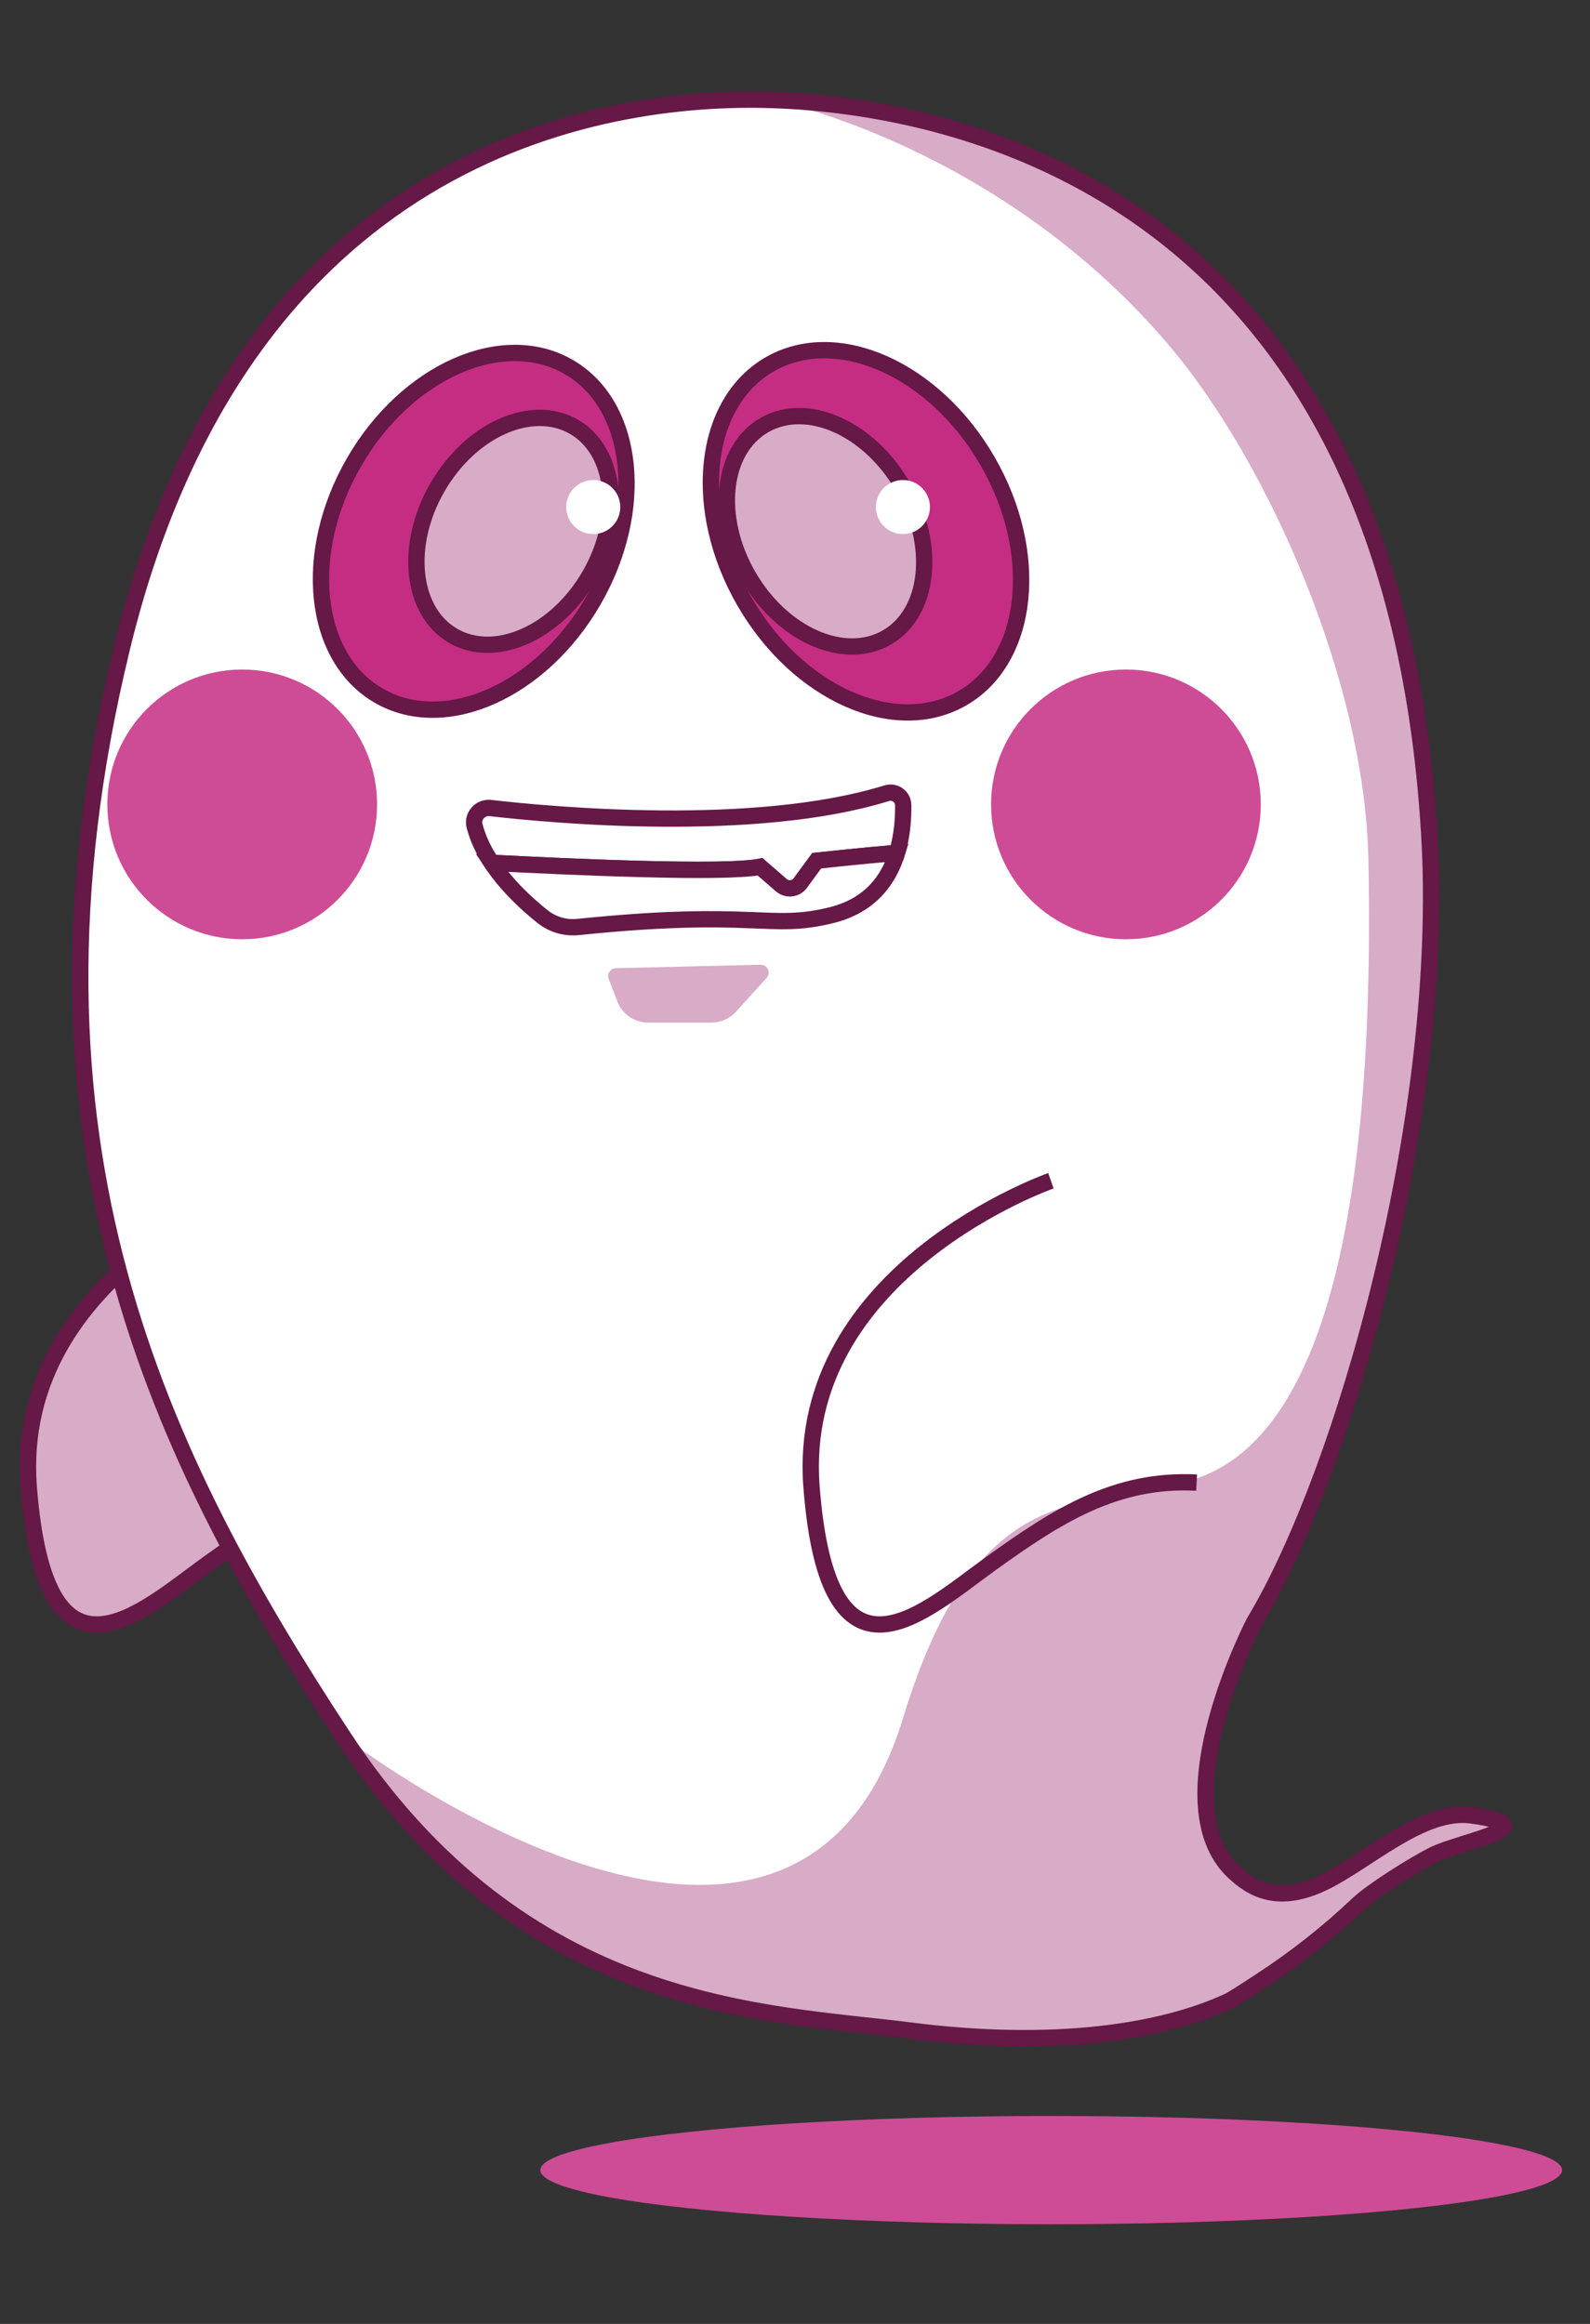 <?xml version="1.0" encoding="utf-8"?>
<!-- Generator: Adobe Illustrator 25.4.1, SVG Export Plug-In . SVG Version: 6.00 Build 0)  -->
<svg version="1.1" xmlns="http://www.w3.org/2000/svg" xmlns:xlink="http://www.w3.org/1999/xlink" x="0px" y="0px"
	 viewBox="0 0 390 570" style="enable-background:new 0 0 390 570;" xml:space="preserve">
<rect x="0" y="0" width="390" height="570" fill="#333333" stroke="none"/>
<style type="text/css">
	.st0{fill:#C3B0CF;stroke:#2B1452;stroke-width:4;stroke-miterlimit:10;}
	.st1{fill:#FFFFFF;}
	.st2{fill:#2B1452;}
	.st3{fill:#C3B0CF;}
	.st4{fill:#FFFFFF;stroke:#2B1452;stroke-width:4;stroke-miterlimit:10;}
	.st5{fill:none;stroke:#2B1452;stroke-width:4;stroke-miterlimit:10;}
	.st6{fill:url(#SVGID_1_);stroke:#2B1452;stroke-width:4;stroke-miterlimit:10;}
	.st7{fill:#C6C1D7;stroke:#2B1452;stroke-width:4;stroke-miterlimit:10;}
	.st8{fill:url(#SVGID_00000116229987243707567070000010388494648169240226_);stroke:#2B1452;stroke-width:4;stroke-miterlimit:10;}
	.st9{fill:url(#SVGID_00000163768021825631086840000010430405640741311108_);stroke:#2B1452;stroke-width:4;stroke-miterlimit:10;}
	.st10{fill:url(#SVGID_00000143579291756538255680000001648788227842048186_);stroke:#2B1452;stroke-width:4;stroke-miterlimit:10;}
	.st11{fill:#B4B0CF;stroke:#0F233A;stroke-width:4;stroke-miterlimit:10;}
	.st12{fill:#003C8A;}
	.st13{fill:#B4B0CF;}
	.st14{fill:#FFFFFF;stroke:#0F233A;stroke-width:4;stroke-miterlimit:10;}
	.st15{fill:#547CB1;}
	.st16{fill:none;stroke:#0F233A;stroke-width:4;stroke-miterlimit:10;}
	.st17{fill:#003C8A;stroke:#0F233A;stroke-width:4;stroke-miterlimit:10;}
	.st18{fill:#BAC9D8;stroke:#003C8A;stroke-width:4;stroke-miterlimit:10;}
	.st19{fill:#BCCFB0;stroke:#1C260B;stroke-width:4;stroke-miterlimit:10;}
	.st20{fill:#5B6F40;}
	.st21{fill:#BCCFB0;}
	.st22{fill:#FFFFFF;stroke:#1C260B;stroke-width:4;stroke-miterlimit:10;}
	.st23{fill:none;stroke:#1C260B;stroke-width:4;stroke-miterlimit:10;}
	.st24{fill:#5B6F40;stroke:#1C260B;stroke-width:4;stroke-miterlimit:10;}
	.st25{fill:#CFB0B4;stroke:#450619;stroke-width:4;stroke-miterlimit:10;}
	.st26{fill:#830619;}
	.st27{fill:#CFB0B4;}
	.st28{fill:#FFFFFF;stroke:#450619;stroke-width:4;stroke-miterlimit:10;}
	.st29{fill:#9C3847;}
	.st30{fill:none;stroke:#450619;stroke-width:4;stroke-miterlimit:10;}
	.st31{fill:#830619;stroke:#450619;stroke-width:4;stroke-miterlimit:10;}
	.st32{fill:#D8ABC7;stroke:#661846;stroke-width:4;stroke-miterlimit:10;}
	.st33{fill:#CD4C95;}
	.st34{fill:#D8ABC7;}
	.st35{fill:none;stroke:#661846;stroke-width:4;stroke-miterlimit:10;}
	.st36{fill:#FFFFFF;stroke:#661846;stroke-width:4;stroke-miterlimit:10;}
	.st37{fill:#C42D82;stroke:#661846;stroke-width:4;stroke-miterlimit:10;}
	.st38{fill:#E2CEBA;stroke:#3F2910;stroke-width:4;stroke-miterlimit:10;}
	.st39{fill:#FFA22D;}
	.st40{fill:#E2CEBA;}
	.st41{fill:#FFFFFF;stroke:#3F2910;stroke-width:4;stroke-miterlimit:10;}
	.st42{fill:#FFDBB3;}
	.st43{fill:none;stroke:#3F2910;stroke-width:4;stroke-miterlimit:10;}
	.st44{fill:#FFA22D;stroke:#3F2910;stroke-width:4;stroke-miterlimit:10;}
	.st45{fill:#CCB0CF;}
	.st46{fill:#CFBFB0;}
	.st47{fill:#5C733D;}
</style>
<g id="sketch">
</g>
<g id="레이어_2">
	<g>
		<path class="st0" d="M-599.19,150.58c0,0-62.81,21.96-58.72,75.06c4.09,53.11,27.57,30.64,43.91,18.89
			c16.34-11.74,30.64-20.94,50.55-19.91"/>
		<path class="st1" d="M-363.43,351.71c-16.21,7.61-42.82,11.82-78.2,7.31c-35.38-4.52-94.85-4.52-139.27-72.27
			s-83.56-145.66-54.2-266.68C-605.74-100.94-518.91-116-475.37-114.49c43.53,1.51,151.31,21.56,160.97,179.67
			c4.24,69.38-21.08,157.41-42.91,193.63c0,0-22.9,43.94-5.27,61.06c4.79,4.65,11.26,8.08,22.1,2.94s24.32-18.21,36.44-16.56
			c19.59,2.66-2.63,6.32-9.28,9.64c-4.89,2.45-15.09,8.86-18.6,12.19c-7.36,6.99-15.36,13.27-23.87,18.81
			C-359.59,349.38-362.74,351.39-363.43,351.71z"/>
		<ellipse class="st2" cx="-407.12" cy="393.24" rx="125.31" ry="13.28"/>
		<path class="st3" d="M-580.9,286.75c44.42,67.75,103.89,67.75,139.27,72.27c35.38,4.52,61.99,0.3,78.2-7.31
			c0.69-0.33,3.84-2.33,7.65-4.81c8.51-5.54,16.51-11.82,23.87-18.81c3.51-3.34,13.71-9.75,18.6-12.19
			c6.64-3.32,28.86-6.98,9.28-9.64c-12.12-1.65-25.6,11.42-36.44,16.56s-17.31,1.71-22.1-2.94c-17.64-17.12,5.27-61.06,5.27-61.06
			c21.83-36.22,45.92-154.99,42.91-193.63c-12.31-157.93-117.44-178.16-160.97-179.67c0,0,55.94,11.15,97.61,60.72
			c23.89,28.43,47.6,81.88,48.45,125.65c2.08,107.21-18.39,143.61-42.13,151.71c-25.41,8.68-53.07-3.42-71.98,58.67
			C-470.71,371.88-580.9,286.75-580.9,286.75z"/>
		<path class="st4" d="M-407.19,150.58c0,0-62.81,21.96-58.72,75.06c4.09,53.11,27.57,30.64,43.91,18.89
			c16.34-11.74,30.64-20.94,50.55-19.91"/>
		<g>
			<path class="st4" d="M-478.54,73.57l7.83,6.79l6.08-8.28c0,0,11.67-1.26,19.69-1.93c1.39-4.5,1.55-8.91,1.52-11.72
				c-0.02-2.08-2.06-3.51-4.05-2.9c-32.27,10-82.07,5.37-97.22,3.63c-2.45-0.28-4.48,1.97-3.87,4.36c0.82,3.22,2.33,6.27,4.18,9.07
				C-526.25,73.54-487.24,75.33-478.54,73.57z"/>
			<path class="st4" d="M-464.63,72.08l-4.01,5.47c-1.11,1.52-3.28,1.76-4.7,0.53l-5.19-4.5c-8.7,1.76-47.71-0.02-65.84-0.97
				c3.79,5.73,8.99,10.41,12.57,13.24c2.43,1.92,5.54,2.81,8.62,2.49c43.65-4.48,46.81,0.91,62.2-2.91
				c9.71-2.41,14.1-8.92,16.05-15.27C-452.97,70.81-464.63,72.08-464.63,72.08z"/>
		</g>
		<path class="st3" d="M-513.9,98.44l35.5-0.85c1.69-0.04,2.61,1.97,1.48,3.22l-7.52,8.31c-1.53,1.69-3.71,2.66-6,2.66h-15.54
			c-3.35,0-6.35-2.06-7.55-5.18l-2.13-5.54C-516.13,99.82-515.23,98.47-513.9,98.44z"/>
		<circle class="st3" cx="-388.79" cy="58.26" r="33.08"/>
		<circle class="st3" cx="-605.55" cy="58.26" r="33.08"/>
		<path class="st5" d="M-363.43,351.71c-16.21,7.61-42.82,11.82-78.2,7.31c-35.38-4.52-94.85-4.52-139.27-72.27
			s-83.56-145.66-54.2-266.68C-605.74-100.94-518.91-116-475.37-114.49c43.53,1.51,151.31,21.56,160.97,179.67
			c4.24,69.38-21.08,157.41-42.91,193.63c0,0-22.9,43.94-5.27,61.06c4.79,4.65,11.26,8.08,22.1,2.94s24.32-18.21,36.44-16.56
			c19.59,2.66-2.63,6.32-9.28,9.64c-4.89,2.45-15.09,8.86-18.6,12.19c-7.36,6.99-15.36,13.27-23.87,18.81
			C-359.59,349.38-362.74,351.39-363.43,351.71z"/>
		<radialGradient id="SVGID_1_" cx="-452.54" cy="-8.711" r="41.363" gradientUnits="userSpaceOnUse">
			<stop  offset="1.331947e-07" style="stop-color:#483464"/>
			<stop  offset="1" style="stop-color:#33214D"/>
		</radialGradient>
		<path class="st6" d="M-482.36,8.51c13.05,22.61,36.99,33.23,53.46,23.72c16.47-9.51,19.24-35.55,6.18-58.16
			s-36.99-33.23-53.46-23.72S-495.42-14.11-482.36,8.51z"/>
		
			<ellipse transform="matrix(0.866 -0.5 0.5 0.866 -57.602 -232.398)" class="st7" cx="-462.46" cy="-8.71" rx="21.9" ry="30.07"/>
		
			<radialGradient id="SVGID_00000140737076666325029190000008129081865523369867_" cx="-548.753" cy="-8.711" r="40.734" gradientUnits="userSpaceOnUse">
			<stop  offset="1.331947e-07" style="stop-color:#483464"/>
			<stop  offset="1" style="stop-color:#33214D"/>
		</radialGradient>
		
			<path style="fill:url(#SVGID_00000140737076666325029190000008129081865523369867_);stroke:#2B1452;stroke-width:4;stroke-miterlimit:10;" d="
			M-519.39,8.24c-12.86,22.27-36.43,32.73-52.65,23.36c-16.22-9.36-18.95-35.01-6.09-57.27c12.86-22.27,36.43-32.73,52.65-23.36
			C-509.26-39.67-506.53-14.02-519.39,8.24z"/>
		
			<ellipse transform="matrix(0.5 -0.866 0.866 0.5 -261.947 -471.128)" class="st7" cx="-538.98" cy="-8.71" rx="29.61" ry="21.57"/>
		<circle class="st1" cx="-443.49" cy="-14.66" r="6.63"/>
		<circle class="st1" cx="-519.45" cy="-14.66" r="6.63"/>
	</g>
	<g>
		<path class="st0" d="M623.26,168.84c0,0-62.81,21.96-58.72,75.06c4.09,53.11,27.57,30.64,43.91,18.89
			c16.34-11.74,30.64-20.94,50.55-19.91"/>
		<path class="st1" d="M859.02,369.97c-16.21,7.61-42.82,11.82-78.2,7.31c-35.38-4.52-94.85-4.52-139.27-72.27
			c-44.42-67.75-83.56-145.66-54.2-266.68C616.71-82.68,703.54-97.74,747.08-96.23c43.53,1.51,151.31,21.56,160.97,179.67
			c4.24,69.38-21.08,157.41-42.91,193.63c0,0-22.9,43.94-5.27,61.06c4.79,4.65,11.26,8.08,22.1,2.94
			c10.84-5.13,24.32-18.21,36.44-16.56c19.59,2.66-2.63,6.32-9.28,9.64c-4.89,2.45-15.09,8.86-18.6,12.19
			c-7.36,6.99-15.36,13.27-23.87,18.81C862.86,367.64,859.71,369.65,859.02,369.97z"/>
		<ellipse class="st2" cx="815.33" cy="411.5" rx="125.31" ry="13.28"/>
		<path class="st3" d="M641.55,305.01c44.42,67.75,103.89,67.75,139.27,72.27c35.38,4.52,61.99,0.3,78.2-7.31
			c0.69-0.33,3.84-2.33,7.65-4.81c8.51-5.54,16.51-11.82,23.87-18.81c3.51-3.34,13.71-9.75,18.6-12.19
			c6.64-3.32,28.86-6.98,9.28-9.64c-12.12-1.65-25.6,11.42-36.44,16.56c-10.84,5.13-17.31,1.71-22.1-2.94
			c-17.64-17.12,5.27-61.06,5.27-61.06c21.83-36.22,45.92-154.99,42.91-193.63C895.74-74.49,790.61-94.73,747.08-96.23
			c0,0,55.94,11.15,97.61,60.72c23.89,28.43,47.6,81.88,48.45,125.65c2.08,107.21-18.39,143.61-42.13,151.71
			c-25.41,8.68-53.07-3.42-71.98,58.67C751.74,390.13,641.55,305.01,641.55,305.01z"/>
		<path class="st4" d="M815.26,168.84c0,0-62.81,21.96-58.72,75.06c4.09,53.11,27.57,30.64,43.91,18.89
			c16.34-11.74,30.64-20.94,50.55-19.91"/>
		<g>
			<path class="st4" d="M743.91,91.82l7.83,6.79l6.08-8.28c0,0,11.67-1.26,19.69-1.93c1.39-4.5,1.55-8.91,1.52-11.72
				c-0.02-2.08-2.06-3.51-4.05-2.9c-32.27,10-82.07,5.37-97.22,3.63c-2.45-0.28-4.48,1.97-3.87,4.36c0.82,3.22,2.33,6.27,4.18,9.07
				C696.2,91.8,735.21,93.59,743.91,91.82z"/>
			<path class="st4" d="M757.82,90.33l-4.01,5.47c-1.11,1.52-3.28,1.76-4.7,0.53l-5.19-4.5c-8.7,1.76-47.71-0.02-65.84-0.97
				c3.79,5.73,8.99,10.41,12.57,13.24c2.43,1.92,5.54,2.81,8.62,2.49c43.65-4.48,46.81,0.91,62.2-2.91
				c9.71-2.41,14.1-8.92,16.05-15.27C769.48,89.07,757.82,90.33,757.82,90.33z"/>
		</g>
		<path class="st3" d="M708.55,116.7l35.5-0.85c1.69-0.04,2.61,1.97,1.48,3.22l-7.52,8.31c-1.53,1.69-3.71,2.66-6,2.66h-15.54
			c-3.35,0-6.35-2.06-7.55-5.18l-2.13-5.54C706.32,118.08,707.22,116.73,708.55,116.7z"/>
		<circle class="st3" cx="833.66" cy="76.52" r="33.08"/>
		<circle class="st3" cx="616.9" cy="76.52" r="33.08"/>
		<path class="st5" d="M859.02,369.97c-16.21,7.61-42.82,11.82-78.2,7.31c-35.38-4.52-94.85-4.52-139.27-72.27
			c-44.42-67.75-83.56-145.66-54.2-266.68C616.71-82.68,703.54-97.74,747.08-96.23c43.53,1.51,151.31,21.56,160.97,179.67
			c4.24,69.38-21.08,157.41-42.91,193.63c0,0-22.9,43.94-5.27,61.06c4.79,4.65,11.26,8.08,22.1,2.94
			c10.84-5.13,24.32-18.21,36.44-16.56c19.59,2.66-2.63,6.32-9.28,9.64c-4.89,2.45-15.09,8.86-18.6,12.19
			c-7.36,6.99-15.36,13.27-23.87,18.81C862.86,367.64,859.71,369.65,859.02,369.97z"/>
		
			<radialGradient id="SVGID_00000074408365106569928540000018169204761314922429_" cx="769.91" cy="9.548" r="41.363" gradientUnits="userSpaceOnUse">
			<stop  offset="1.331947e-07" style="stop-color:#483464"/>
			<stop  offset="1" style="stop-color:#33214D"/>
		</radialGradient>
		
			<path style="fill:url(#SVGID_00000074408365106569928540000018169204761314922429_);stroke:#2B1452;stroke-width:4;stroke-miterlimit:10;" d="
			M740.09,26.77c13.05,22.61,36.99,33.23,53.46,23.72s19.24-35.55,6.18-58.16c-13.05-22.61-36.99-33.23-53.46-23.72
			C729.8-21.88,727.03,4.15,740.09,26.77z"/>
		<ellipse transform="matrix(0.866 -0.5 0.5 0.866 97.045 381.273)" class="st7" cx="759.99" cy="9.55" rx="21.9" ry="30.07"/>
		
			<radialGradient id="SVGID_00000057127213114710104650000006768693837874167698_" cx="673.697" cy="9.548" r="40.734" gradientUnits="userSpaceOnUse">
			<stop  offset="1.331947e-07" style="stop-color:#483464"/>
			<stop  offset="1" style="stop-color:#33214D"/>
		</radialGradient>
		
			<path style="fill:url(#SVGID_00000057127213114710104650000006768693837874167698_);stroke:#2B1452;stroke-width:4;stroke-miterlimit:10;" d="
			M703.06,26.5c-12.86,22.27-36.43,32.73-52.65,23.36c-16.22-9.36-18.95-35.01-6.09-57.27c12.86-22.27,36.43-32.73,52.65-23.36
			C713.19-21.41,715.92,4.24,703.06,26.5z"/>
		<ellipse transform="matrix(0.5 -0.866 0.866 0.5 333.465 596.674)" class="st7" cx="683.47" cy="9.55" rx="29.61" ry="21.57"/>
		<circle class="st1" cx="778.96" cy="3.6" r="6.63"/>
		<circle class="st1" cx="703" cy="3.6" r="6.63"/>
	</g>
	<g>
		<path class="st11" d="M1078.66,168.84c0,0-62.81,21.96-58.72,75.06s27.57,30.64,43.91,18.89s30.64-20.94,50.55-19.91"/>
		<path class="st1" d="M1314.42,369.97c-16.21,7.61-42.82,11.82-78.2,7.31c-35.38-4.52-94.85-4.52-139.27-72.27
			s-83.56-145.66-54.2-266.68s116.19-136.07,159.72-134.57s151.31,21.56,160.97,179.67c4.24,69.38-21.08,157.41-42.91,193.63
			c0,0-22.9,43.94-5.27,61.06c4.79,4.65,11.26,8.08,22.1,2.94s24.32-18.21,36.44-16.56c19.59,2.66-2.63,6.32-9.28,9.64
			c-4.89,2.45-15.09,8.86-18.6,12.19c-7.36,6.99-15.36,13.27-23.87,18.81C1318.26,367.64,1315.12,369.65,1314.42,369.97z"/>
		<ellipse class="st12" cx="1270.73" cy="411.5" rx="125.31" ry="13.28"/>
		<path class="st13" d="M1096.96,305.01c44.42,67.75,103.89,67.75,139.27,72.27c35.38,4.52,61.99,0.3,78.2-7.31
			c0.69-0.33,3.84-2.33,7.65-4.81c8.51-5.54,16.51-11.82,23.87-18.81c3.51-3.34,13.71-9.75,18.6-12.19
			c6.64-3.32,28.86-6.98,9.28-9.64c-12.12-1.65-25.6,11.42-36.44,16.56s-17.31,1.71-22.1-2.94c-17.64-17.12,5.27-61.06,5.27-61.06
			c21.83-36.22,45.92-154.99,42.91-193.63c-12.31-157.93-117.44-178.16-160.97-179.67c0,0,55.94,11.15,97.61,60.72
			c23.89,28.43,47.6,81.88,48.45,125.65c2.08,107.21-18.39,143.61-42.13,151.71c-25.41,8.68-53.07-3.42-71.98,58.67
			C1207.14,390.13,1096.96,305.01,1096.96,305.01z"/>
		<path class="st14" d="M1270.66,168.84c0,0-62.81,21.96-58.72,75.06s27.57,30.64,43.91,18.89s30.64-20.94,50.55-19.91"/>
		<g>
			<path class="st14" d="M1199.31,91.82l7.83,6.79l6.08-8.28c0,0,11.67-1.26,19.69-1.93c1.39-4.5,1.55-8.91,1.52-11.72
				c-0.02-2.08-2.06-3.51-4.05-2.9c-32.27,10-82.07,5.37-97.22,3.63c-2.45-0.28-4.48,1.97-3.87,4.36c0.82,3.22,2.33,6.27,4.18,9.07
				C1151.6,91.8,1190.62,93.59,1199.31,91.82z"/>
			<path class="st14" d="M1213.22,90.33l-4.01,5.47c-1.11,1.52-3.28,1.76-4.7,0.53l-5.19-4.5c-8.7,1.76-47.71-0.02-65.84-0.97
				c3.79,5.73,8.99,10.41,12.57,13.24c2.43,1.92,5.54,2.81,8.62,2.49c43.65-4.48,46.81,0.91,62.2-2.91
				c9.71-2.41,14.1-8.92,16.05-15.27C1224.89,89.07,1213.22,90.33,1213.22,90.33z"/>
		</g>
		<path class="st13" d="M1163.95,116.7l35.5-0.85c1.69-0.04,2.61,1.97,1.48,3.22l-7.52,8.31c-1.53,1.69-3.71,2.66-6,2.66h-15.54
			c-3.35,0-6.35-2.06-7.55-5.18l-2.13-5.54C1161.72,118.08,1162.62,116.73,1163.95,116.7z"/>
		<circle class="st15" cx="1289.06" cy="76.52" r="33.08"/>
		<circle class="st15" cx="1072.3" cy="76.52" r="33.08"/>
		<path class="st16" d="M1314.42,369.97c-16.21,7.61-42.82,11.82-78.2,7.31c-35.38-4.52-94.85-4.52-139.27-72.27
			s-83.56-145.66-54.2-266.68s116.19-136.07,159.72-134.57s151.31,21.56,160.97,179.67c4.24,69.38-21.08,157.41-42.91,193.63
			c0,0-22.9,43.94-5.27,61.06c4.79,4.65,11.26,8.08,22.1,2.94s24.32-18.21,36.44-16.56c19.59,2.66-2.63,6.32-9.28,9.64
			c-4.89,2.45-15.09,8.86-18.6,12.19c-7.36,6.99-15.36,13.27-23.87,18.81C1318.26,367.64,1315.12,369.65,1314.42,369.97z"/>
		<ellipse transform="matrix(0.866 -0.5 0.5 0.866 159.387 613.937)" class="st17" cx="1225.32" cy="9.55" rx="34.43" ry="47.28"/>
		<ellipse transform="matrix(0.866 -0.5 0.5 0.866 158.058 608.976)" class="st18" cx="1215.39" cy="9.55" rx="21.9" ry="30.07"/>
		<ellipse transform="matrix(0.5 -0.866 0.866 0.5 556.282 982.605)" class="st17" cx="1129.1" cy="9.55" rx="46.56" ry="33.91"/>
		
			<ellipse transform="matrix(0.5 -0.866 0.866 0.5 561.168 991.067)" class="st18" cx="1138.87" cy="9.55" rx="29.61" ry="21.57"/>
		<circle class="st1" cx="1234.36" cy="3.6" r="6.63"/>
		<circle class="st1" cx="1158.4" cy="3.6" r="6.63"/>
	</g>
	<g>
		<path class="st19" d="M623.26,770.24c0,0-62.81,21.96-58.72,75.06c4.09,53.11,27.57,30.64,43.91,18.89
			c16.34-11.74,30.64-20.94,50.55-19.91"/>
		<path class="st1" d="M859.02,971.38c-16.21,7.61-42.82,11.82-78.2,7.31s-94.85-4.52-139.27-72.27
			c-44.42-67.75-83.56-145.66-54.2-266.68c29.36-121.02,116.19-136.07,159.72-134.57c43.53,1.51,151.31,21.56,160.97,179.67
			c4.24,69.38-21.08,157.41-42.91,193.63c0,0-22.9,43.94-5.27,61.06c4.79,4.65,11.26,8.08,22.1,2.94
			c10.84-5.13,24.32-18.21,36.44-16.56c19.59,2.66-2.63,6.32-9.28,9.64c-4.89,2.45-15.09,8.86-18.6,12.19
			c-7.36,6.99-15.36,13.27-23.87,18.81C862.86,969.05,859.71,971.05,859.02,971.38z"/>
		<ellipse class="st20" cx="815.33" cy="1012.91" rx="125.31" ry="13.28"/>
		<path class="st21" d="M641.55,906.41c44.42,67.75,103.89,67.75,139.27,72.27s61.99,0.3,78.2-7.31c0.69-0.33,3.84-2.33,7.65-4.81
			c8.51-5.54,16.51-11.82,23.87-18.81c3.51-3.34,13.71-9.75,18.6-12.19c6.64-3.32,28.86-6.98,9.28-9.64
			c-12.12-1.65-25.6,11.42-36.44,16.56c-10.84,5.13-17.31,1.71-22.1-2.94c-17.64-17.12,5.27-61.06,5.27-61.06
			c21.83-36.22,45.92-154.99,42.91-193.63c-12.31-157.93-117.44-178.16-160.97-179.67c0,0,55.94,11.15,97.61,60.72
			c23.89,28.43,47.6,81.88,48.45,125.65c2.08,107.21-18.39,143.61-42.13,151.71c-25.41,8.68-53.07-3.42-71.98,58.67
			C751.74,991.54,641.55,906.41,641.55,906.41z"/>
		<path class="st22" d="M815.26,770.24c0,0-62.81,21.96-58.72,75.06c4.09,53.11,27.57,30.64,43.91,18.89
			c16.34-11.74,30.64-20.94,50.55-19.91"/>
		<g>
			<path class="st22" d="M743.91,693.23l7.83,6.79l6.08-8.28c0,0,11.67-1.26,19.69-1.93c1.39-4.5,1.55-8.91,1.52-11.72
				c-0.02-2.08-2.06-3.51-4.05-2.9c-32.27,10-82.07,5.37-97.22,3.63c-2.45-0.28-4.48,1.97-3.87,4.36c0.82,3.22,2.33,6.27,4.18,9.07
				C696.2,693.21,735.21,695,743.91,693.23z"/>
			<path class="st22" d="M757.82,691.74l-4.01,5.47c-1.11,1.52-3.28,1.76-4.7,0.53l-5.19-4.5c-8.7,1.76-47.71-0.02-65.84-0.97
				c3.79,5.73,8.99,10.41,12.57,13.24c2.43,1.92,5.54,2.81,8.62,2.49c43.65-4.48,46.81,0.91,62.2-2.91
				c9.71-2.41,14.1-8.92,16.05-15.27C769.48,690.48,757.82,691.74,757.82,691.74z"/>
		</g>
		<path class="st21" d="M708.55,718.11l35.5-0.85c1.69-0.04,2.61,1.97,1.48,3.22l-7.52,8.31c-1.53,1.69-3.71,2.66-6,2.66h-15.54
			c-3.35,0-6.35-2.06-7.55-5.18l-2.13-5.54C706.32,719.48,707.22,718.14,708.55,718.11z"/>
		<circle class="st20" cx="833.66" cy="677.93" r="33.08"/>
		<circle class="st20" cx="616.9" cy="677.93" r="33.08"/>
		<path class="st23" d="M859.02,971.38c-16.21,7.61-42.82,11.82-78.2,7.31s-94.85-4.52-139.27-72.27
			c-44.42-67.75-83.56-145.66-54.2-266.68c29.36-121.02,116.19-136.07,159.72-134.57c43.53,1.51,151.31,21.56,160.97,179.67
			c4.24,69.38-21.08,157.41-42.91,193.63c0,0-22.9,43.94-5.27,61.06c4.79,4.65,11.26,8.08,22.1,2.94
			c10.84-5.13,24.32-18.21,36.44-16.56c19.59,2.66-2.63,6.32-9.28,9.64c-4.89,2.45-15.09,8.86-18.6,12.19
			c-7.36,6.99-15.36,13.27-23.87,18.81C862.86,969.05,859.71,971.05,859.02,971.38z"/>
		
			<ellipse transform="matrix(0.866 -0.5 0.5 0.866 -202.329 466.807)" class="st24" cx="769.91" cy="610.95" rx="34.43" ry="47.28"/>
		
			<ellipse transform="matrix(0.866 -0.5 0.5 0.866 -203.658 461.846)" class="st19" cx="759.99" cy="610.95" rx="21.9" ry="30.07"/>
		
			<ellipse transform="matrix(0.5 -0.866 0.866 0.5 -192.253 888.915)" class="st24" cx="673.7" cy="610.95" rx="46.56" ry="33.91"/>
		
			<ellipse transform="matrix(0.5 -0.866 0.866 0.5 -187.368 897.377)" class="st19" cx="683.47" cy="610.95" rx="29.61" ry="21.57"/>
		<circle class="st1" cx="778.96" cy="605" r="6.63"/>
		<circle class="st1" cx="703" cy="605" r="6.63"/>
	</g>
	<g>
		<path class="st25" d="M1078.66,770.24c0,0-62.81,21.96-58.72,75.06s27.57,30.64,43.91,18.89s30.64-20.94,50.55-19.91"/>
		<path class="st1" d="M1314.42,971.38c-16.21,7.61-42.82,11.82-78.2,7.31c-35.38-4.52-94.85-4.52-139.27-72.27
			s-83.56-145.66-54.2-266.68s116.19-136.07,159.72-134.57c43.53,1.51,151.31,21.56,160.97,179.67
			c4.24,69.38-21.08,157.41-42.91,193.63c0,0-22.9,43.94-5.27,61.06c4.79,4.65,11.26,8.08,22.1,2.94
			c10.84-5.13,24.32-18.21,36.44-16.56c19.59,2.66-2.63,6.32-9.28,9.64c-4.89,2.45-15.09,8.86-18.6,12.19
			c-7.36,6.99-15.36,13.27-23.87,18.81C1318.26,969.05,1315.12,971.05,1314.42,971.38z"/>
		<ellipse class="st26" cx="1270.73" cy="1012.91" rx="125.31" ry="13.28"/>
		<path class="st27" d="M1096.96,906.41c44.42,67.75,103.89,67.75,139.27,72.27c35.38,4.52,61.99,0.3,78.2-7.31
			c0.69-0.33,3.84-2.33,7.65-4.81c8.51-5.54,16.51-11.82,23.87-18.81c3.51-3.34,13.71-9.75,18.6-12.19
			c6.64-3.32,28.86-6.98,9.28-9.64c-12.12-1.65-25.6,11.42-36.44,16.56c-10.84,5.13-17.31,1.71-22.1-2.94
			c-17.64-17.12,5.27-61.06,5.27-61.06c21.83-36.22,45.92-154.99,42.91-193.63c-12.31-157.93-117.44-178.16-160.97-179.67
			c0,0,55.94,11.15,97.61,60.72c23.89,28.43,47.6,81.88,48.45,125.65c2.08,107.21-18.39,143.61-42.13,151.71
			c-25.41,8.68-53.07-3.42-71.98,58.67C1207.14,991.54,1096.96,906.41,1096.96,906.41z"/>
		<path class="st28" d="M1270.66,770.24c0,0-62.81,21.96-58.72,75.06s27.57,30.64,43.91,18.89s30.64-20.94,50.55-19.91"/>
		<g>
			<path class="st28" d="M1199.31,693.23l7.83,6.79l6.08-8.28c0,0,11.67-1.26,19.69-1.93c1.39-4.5,1.55-8.91,1.52-11.72
				c-0.02-2.08-2.06-3.51-4.05-2.9c-32.27,10-82.07,5.37-97.22,3.63c-2.45-0.28-4.48,1.97-3.87,4.36c0.82,3.22,2.33,6.27,4.18,9.07
				C1151.6,693.21,1190.62,695,1199.31,693.23z"/>
			<path class="st28" d="M1213.22,691.74l-4.01,5.47c-1.11,1.52-3.28,1.76-4.7,0.53l-5.19-4.5c-8.7,1.76-47.71-0.02-65.84-0.97
				c3.79,5.73,8.99,10.41,12.57,13.24c2.43,1.92,5.54,2.81,8.62,2.49c43.65-4.48,46.81,0.91,62.2-2.91
				c9.71-2.41,14.1-8.92,16.05-15.27C1224.89,690.48,1213.22,691.74,1213.22,691.74z"/>
		</g>
		<path class="st27" d="M1163.95,718.11l35.5-0.85c1.69-0.04,2.61,1.97,1.48,3.22l-7.52,8.31c-1.53,1.69-3.71,2.66-6,2.66h-15.54
			c-3.35,0-6.35-2.06-7.55-5.18l-2.13-5.54C1161.72,719.48,1162.62,718.14,1163.95,718.11z"/>
		<circle class="st29" cx="1289.06" cy="677.93" r="33.08"/>
		<circle class="st29" cx="1072.3" cy="677.93" r="33.08"/>
		<path class="st30" d="M1314.42,971.38c-16.21,7.61-42.82,11.82-78.2,7.31c-35.38-4.52-94.85-4.52-139.27-72.27
			s-83.56-145.66-54.2-266.68s116.19-136.07,159.72-134.57c43.53,1.51,151.31,21.56,160.97,179.67
			c4.24,69.38-21.08,157.41-42.91,193.63c0,0-22.9,43.94-5.27,61.06c4.79,4.65,11.26,8.08,22.1,2.94
			c10.84-5.13,24.32-18.21,36.44-16.56c19.59,2.66-2.63,6.32-9.28,9.64c-4.89,2.45-15.09,8.86-18.6,12.19
			c-7.36,6.99-15.36,13.27-23.87,18.81C1318.26,969.05,1315.12,971.05,1314.42,971.38z"/>
		
			<ellipse transform="matrix(0.866 -0.5 0.5 0.866 -141.316 694.51)" class="st31" cx="1225.32" cy="610.95" rx="34.43" ry="47.28"/>
		
			<ellipse transform="matrix(0.866 -0.5 0.5 0.866 -142.645 689.549)" class="st25" cx="1215.39" cy="610.95" rx="21.9" ry="30.07"/>
		
			<ellipse transform="matrix(0.5 -0.866 0.866 0.5 35.45 1283.308)" class="st31" cx="1129.1" cy="610.95" rx="46.56" ry="33.91"/>
		<ellipse transform="matrix(0.5 -0.866 0.866 0.5 40.335 1291.77)" class="st25" cx="1138.87" cy="610.95" rx="29.61" ry="21.57"/>
		<circle class="st1" cx="1234.36" cy="605" r="6.63"/>
		<circle class="st1" cx="1158.4" cy="605" r="6.63"/>
	</g>
	<g>
		<path class="st32" d="M65.77,289.61c0,0-62.81,21.96-58.72,75.06s27.57,30.64,43.91,18.89s30.64-20.94,50.55-19.91"/>
		<path class="st1" d="M301.53,490.75c-16.21,7.61-42.82,11.82-78.2,7.31c-35.38-4.52-94.85-4.52-139.27-72.27
			S0.5,280.12,29.86,159.11S146.05,23.04,189.59,24.54S340.9,46.1,350.55,204.21c4.24,69.38-21.08,157.41-42.91,193.63
			c0,0-22.9,43.94-5.27,61.06c4.79,4.65,11.26,8.08,22.1,2.94s24.32-18.21,36.44-16.56c19.59,2.66-2.63,6.32-9.28,9.64
			c-4.89,2.45-15.09,8.86-18.6,12.19c-7.36,6.99-15.36,13.27-23.87,18.81C305.37,488.42,302.22,490.42,301.53,490.75z"/>
		<ellipse class="st33" cx="257.84" cy="532.28" rx="125.31" ry="13.28"/>
		<path class="st34" d="M84.06,425.78c44.42,67.75,103.89,67.75,139.27,72.27c35.38,4.52,61.99,0.3,78.2-7.31
			c0.69-0.33,3.84-2.33,7.65-4.81c8.51-5.54,16.51-11.82,23.87-18.81c3.51-3.34,13.71-9.75,18.6-12.19
			c6.64-3.32,28.86-6.98,9.28-9.64c-12.12-1.65-25.6,11.42-36.44,16.56s-17.31,1.71-22.1-2.94c-17.64-17.12,5.27-61.06,5.27-61.06
			c21.83-36.22,49.31-135.62,42.91-193.63C338.25,46.29,233.12,26.05,189.59,24.54c0,0,55.94,11.15,97.61,60.72
			c23.89,28.43,47.6,81.88,48.45,125.65c2.08,107.21-18.39,143.61-42.13,151.71c-25.41,8.68-53.07-3.42-71.98,58.67
			C194.25,510.91,84.06,425.78,84.06,425.78z"/>
		<path class="st35" d="M257.77,289.61c0,0-62.81,21.96-58.72,75.06s27.57,30.64,43.91,18.89s30.64-20.94,50.55-19.91"/>
		<g>
			<path class="st36" d="M186.42,212.6l7.83,6.79l6.08-8.28c0,0,11.67-1.26,19.69-1.93c1.39-4.5,1.55-8.91,1.52-11.72
				c-0.02-2.08-2.06-3.51-4.05-2.9c-32.27,10-82.07,5.37-97.22,3.63c-2.45-0.28-4.48,1.97-3.87,4.36c0.82,3.22,2.33,6.27,4.18,9.07
				C138.71,212.58,177.72,214.37,186.42,212.6z"/>
			<path class="st36" d="M200.33,211.11l-4.01,5.47c-1.11,1.52-3.28,1.76-4.7,0.53l-5.19-4.5c-8.7,1.76-47.71-0.02-65.84-0.97
				c3.79,5.73,8.99,10.41,12.57,13.24c2.43,1.92,5.54,2.81,8.62,2.49c43.65-4.48,46.81,0.91,62.2-2.91
				c9.71-2.41,14.1-8.92,16.05-15.27C211.99,209.85,200.33,211.11,200.33,211.11z"/>
		</g>
		<path class="st34" d="M151.06,237.48l35.5-0.85c1.69-0.04,2.61,1.97,1.48,3.22l-7.52,8.31c-1.53,1.69-3.71,2.66-6,2.66h-15.54
			c-3.35,0-6.35-2.06-7.55-5.18l-2.13-5.54C148.83,238.85,149.73,237.51,151.06,237.48z"/>
		<circle class="st33" cx="276.17" cy="197.3" r="33.08"/>
		<circle class="st33" cx="59.41" cy="197.3" r="33.08"/>
		<path class="st35" d="M301.53,490.75c-16.21,7.61-42.82,11.82-78.2,7.31c-35.38-4.52-94.85-4.52-139.27-72.27
			S0.5,280.12,29.86,159.11S146.05,23.04,189.59,24.54S340.9,46.1,350.55,204.21c4.24,69.38-21.08,157.41-42.91,193.63
			c0,0-22.9,43.94-5.27,61.06c4.79,4.65,11.26,8.08,22.1,2.94s24.32-18.21,36.44-16.56c19.59,2.66-2.63,6.32-9.28,9.64
			c-4.89,2.45-15.09,8.86-18.6,12.19c-7.36,6.99-15.36,13.27-23.87,18.81C305.37,488.42,302.22,490.42,301.53,490.75z"/>
		
			<ellipse transform="matrix(0.866 -0.5 0.5 0.866 -36.703 123.67)" class="st37" cx="212.42" cy="130.32" rx="34.43" ry="47.28"/>
		<ellipse transform="matrix(0.866 -0.5 0.5 0.866 -38.033 118.709)" class="st32" cx="202.5" cy="130.32" rx="21.9" ry="30.07"/>
		
			<ellipse transform="matrix(0.5 -0.866 0.866 0.5 -54.761 165.8)" class="st37" cx="116.21" cy="130.32" rx="46.56" ry="33.91"/>
		
			<ellipse transform="matrix(0.5 -0.866 0.866 0.5 -49.876 174.262)" class="st32" cx="125.98" cy="130.32" rx="29.61" ry="21.57"/>
		<circle class="st1" cx="221.47" cy="124.37" r="6.63"/>
		<circle class="st1" cx="145.51" cy="124.37" r="6.63"/>
	</g>
	<g>
		<path class="st38" d="M1078.66,1371.65c0,0-62.81,21.96-58.72,75.06c4.09,53.11,27.57,30.64,43.91,18.89
			c16.34-11.74,30.64-20.94,50.55-19.91"/>
		<path class="st1" d="M1314.42,1572.78c-16.21,7.61-42.82,11.82-78.2,7.31c-35.38-4.52-94.85-4.52-139.27-72.27
			c-44.42-67.75-83.56-145.66-54.2-266.68c29.36-121.02,116.19-136.07,159.72-134.57c43.53,1.51,151.31,21.56,160.97,179.67
			c4.24,69.38-21.08,157.41-42.91,193.63c0,0-22.9,43.94-5.27,61.06c4.79,4.65,11.26,8.08,22.1,2.94s24.32-18.21,36.44-16.56
			c19.59,2.66-2.63,6.32-9.28,9.64c-4.89,2.45-15.09,8.86-18.6,12.19c-7.36,6.99-15.36,13.27-23.87,18.81
			C1318.26,1570.45,1315.12,1572.46,1314.42,1572.78z"/>
		<ellipse class="st39" cx="1270.73" cy="1614.31" rx="125.31" ry="13.28"/>
		<path class="st40" d="M1096.96,1507.82c44.42,67.75,103.89,67.75,139.27,72.27c35.38,4.52,61.99,0.3,78.2-7.31
			c0.69-0.33,3.84-2.33,7.65-4.81c8.51-5.54,16.51-11.82,23.87-18.81c3.51-3.34,13.71-9.75,18.6-12.19
			c6.64-3.32,28.86-6.98,9.28-9.64c-12.12-1.65-25.6,11.42-36.44,16.56s-17.31,1.71-22.1-2.94c-17.64-17.12,5.27-61.06,5.27-61.06
			c21.83-36.22,45.92-154.99,42.91-193.63c-12.31-157.93-117.44-178.16-160.97-179.67c0,0,55.94,11.15,97.61,60.72
			c23.89,28.43,47.6,81.88,48.45,125.65c2.08,107.21-18.39,143.61-42.13,151.71c-25.41,8.68-53.07-3.42-71.98,58.67
			C1207.14,1592.95,1096.96,1507.82,1096.96,1507.82z"/>
		<path class="st41" d="M1270.66,1371.65c0,0-62.81,21.96-58.72,75.06c4.09,53.11,27.57,30.64,43.91,18.89
			c16.34-11.74,30.64-20.94,50.55-19.91"/>
		<g>
			<path class="st41" d="M1199.31,1294.64l7.83,6.79l6.08-8.28c0,0,11.67-1.26,19.69-1.93c1.39-4.5,1.55-8.91,1.52-11.72
				c-0.02-2.08-2.06-3.51-4.05-2.9c-32.27,10-82.07,5.37-97.22,3.63c-2.45-0.28-4.48,1.97-3.87,4.36c0.82,3.22,2.33,6.27,4.18,9.07
				C1151.6,1294.62,1190.62,1296.4,1199.31,1294.64z"/>
			<path class="st41" d="M1213.22,1293.15l-4.01,5.47c-1.11,1.52-3.28,1.76-4.7,0.53l-5.19-4.5c-8.7,1.76-47.71-0.02-65.84-0.97
				c3.79,5.73,8.99,10.41,12.57,13.24c2.43,1.92,5.54,2.81,8.62,2.49c43.65-4.48,46.81,0.91,62.2-2.91
				c9.71-2.41,14.1-8.92,16.05-15.27C1224.89,1291.88,1213.22,1293.15,1213.22,1293.15z"/>
		</g>
		<path class="st42" d="M1163.95,1319.51l35.5-0.85c1.69-0.04,2.61,1.97,1.48,3.22l-7.52,8.31c-1.53,1.69-3.71,2.66-6,2.66h-15.54
			c-3.35,0-6.35-2.06-7.55-5.18l-2.13-5.54C1161.72,1320.89,1162.62,1319.55,1163.95,1319.51z"/>
		<circle class="st39" cx="1289.06" cy="1279.33" r="33.08"/>
		<circle class="st39" cx="1072.3" cy="1279.33" r="33.08"/>
		<path class="st43" d="M1314.42,1572.78c-16.21,7.61-42.82,11.82-78.2,7.31c-35.38-4.52-94.85-4.52-139.27-72.27
			c-44.42-67.75-83.56-145.66-54.2-266.68c29.36-121.02,116.19-136.07,159.72-134.57c43.53,1.51,151.31,21.56,160.97,179.67
			c4.24,69.38-21.08,157.41-42.91,193.63c0,0-22.9,43.94-5.27,61.06c4.79,4.65,11.26,8.08,22.1,2.94s24.32-18.21,36.44-16.56
			c19.59,2.66-2.63,6.32-9.28,9.64c-4.89,2.45-15.09,8.86-18.6,12.19c-7.36,6.99-15.36,13.27-23.87,18.81
			C1318.26,1570.45,1315.12,1572.46,1314.42,1572.78z"/>
		
			<ellipse transform="matrix(0.866 -0.5 0.5 0.866 -442.019 775.083)" class="st44" cx="1225.32" cy="1212.36" rx="34.43" ry="47.28"/>
		
			<ellipse transform="matrix(0.866 -0.5 0.5 0.866 -443.348 770.122)" class="st38" cx="1215.39" cy="1212.36" rx="21.9" ry="30.07"/>
		
			<ellipse transform="matrix(0.5 -0.866 0.866 0.5 -485.383 1584.011)" class="st44" cx="1129.1" cy="1212.36" rx="46.56" ry="33.91"/>
		
			<ellipse transform="matrix(0.5 -0.866 0.866 0.5 -480.498 1592.473)" class="st38" cx="1138.87" cy="1212.36" rx="29.61" ry="21.57"/>
		<circle class="st1" cx="1234.36" cy="1206.41" r="6.63"/>
		<circle class="st1" cx="1158.4" cy="1206.41" r="6.63"/>
	</g>
	<rect x="-18.52" y="-190.45" class="st15" width="55.44" height="55.44"/>
	<rect x="56.34" y="-190.45" class="st15" width="55.44" height="55.44"/>
	<rect x="131.2" y="-190.45" class="st20" width="55.44" height="55.44"/>
	<rect x="206.06" y="-190.45" class="st29" width="55.44" height="55.44"/>
	<rect x="280.92" y="-190.45" class="st33" width="55.44" height="55.44"/>
	<rect x="355.77" y="-190.45" class="st39" width="55.44" height="55.44"/>
	<rect x="56.34" y="-114.59" class="st13" width="55.44" height="55.44"/>
	<rect x="131.2" y="-114.59" class="st21" width="55.44" height="55.44"/>
	<rect x="206.06" y="-114.59" class="st27" width="55.44" height="55.44"/>
	<rect x="280.92" y="-114.59" class="st45" width="55.44" height="55.44"/>
	<rect x="355.77" y="-114.59" class="st46" width="55.44" height="55.44"/>
	<rect x="56.34" y="-266.31" class="st12" width="55.44" height="55.44"/>
	<rect x="131.2" y="-266.31" class="st47" width="55.44" height="55.44"/>
	<rect x="206.06" y="-266.31" class="st26" width="55.44" height="55.44"/>
	<rect x="280.92" y="-266.31" class="st33" width="55.44" height="55.44"/>
	<rect x="355.77" y="-266.31" class="st39" width="55.44" height="55.44"/>
</g>
</svg>
